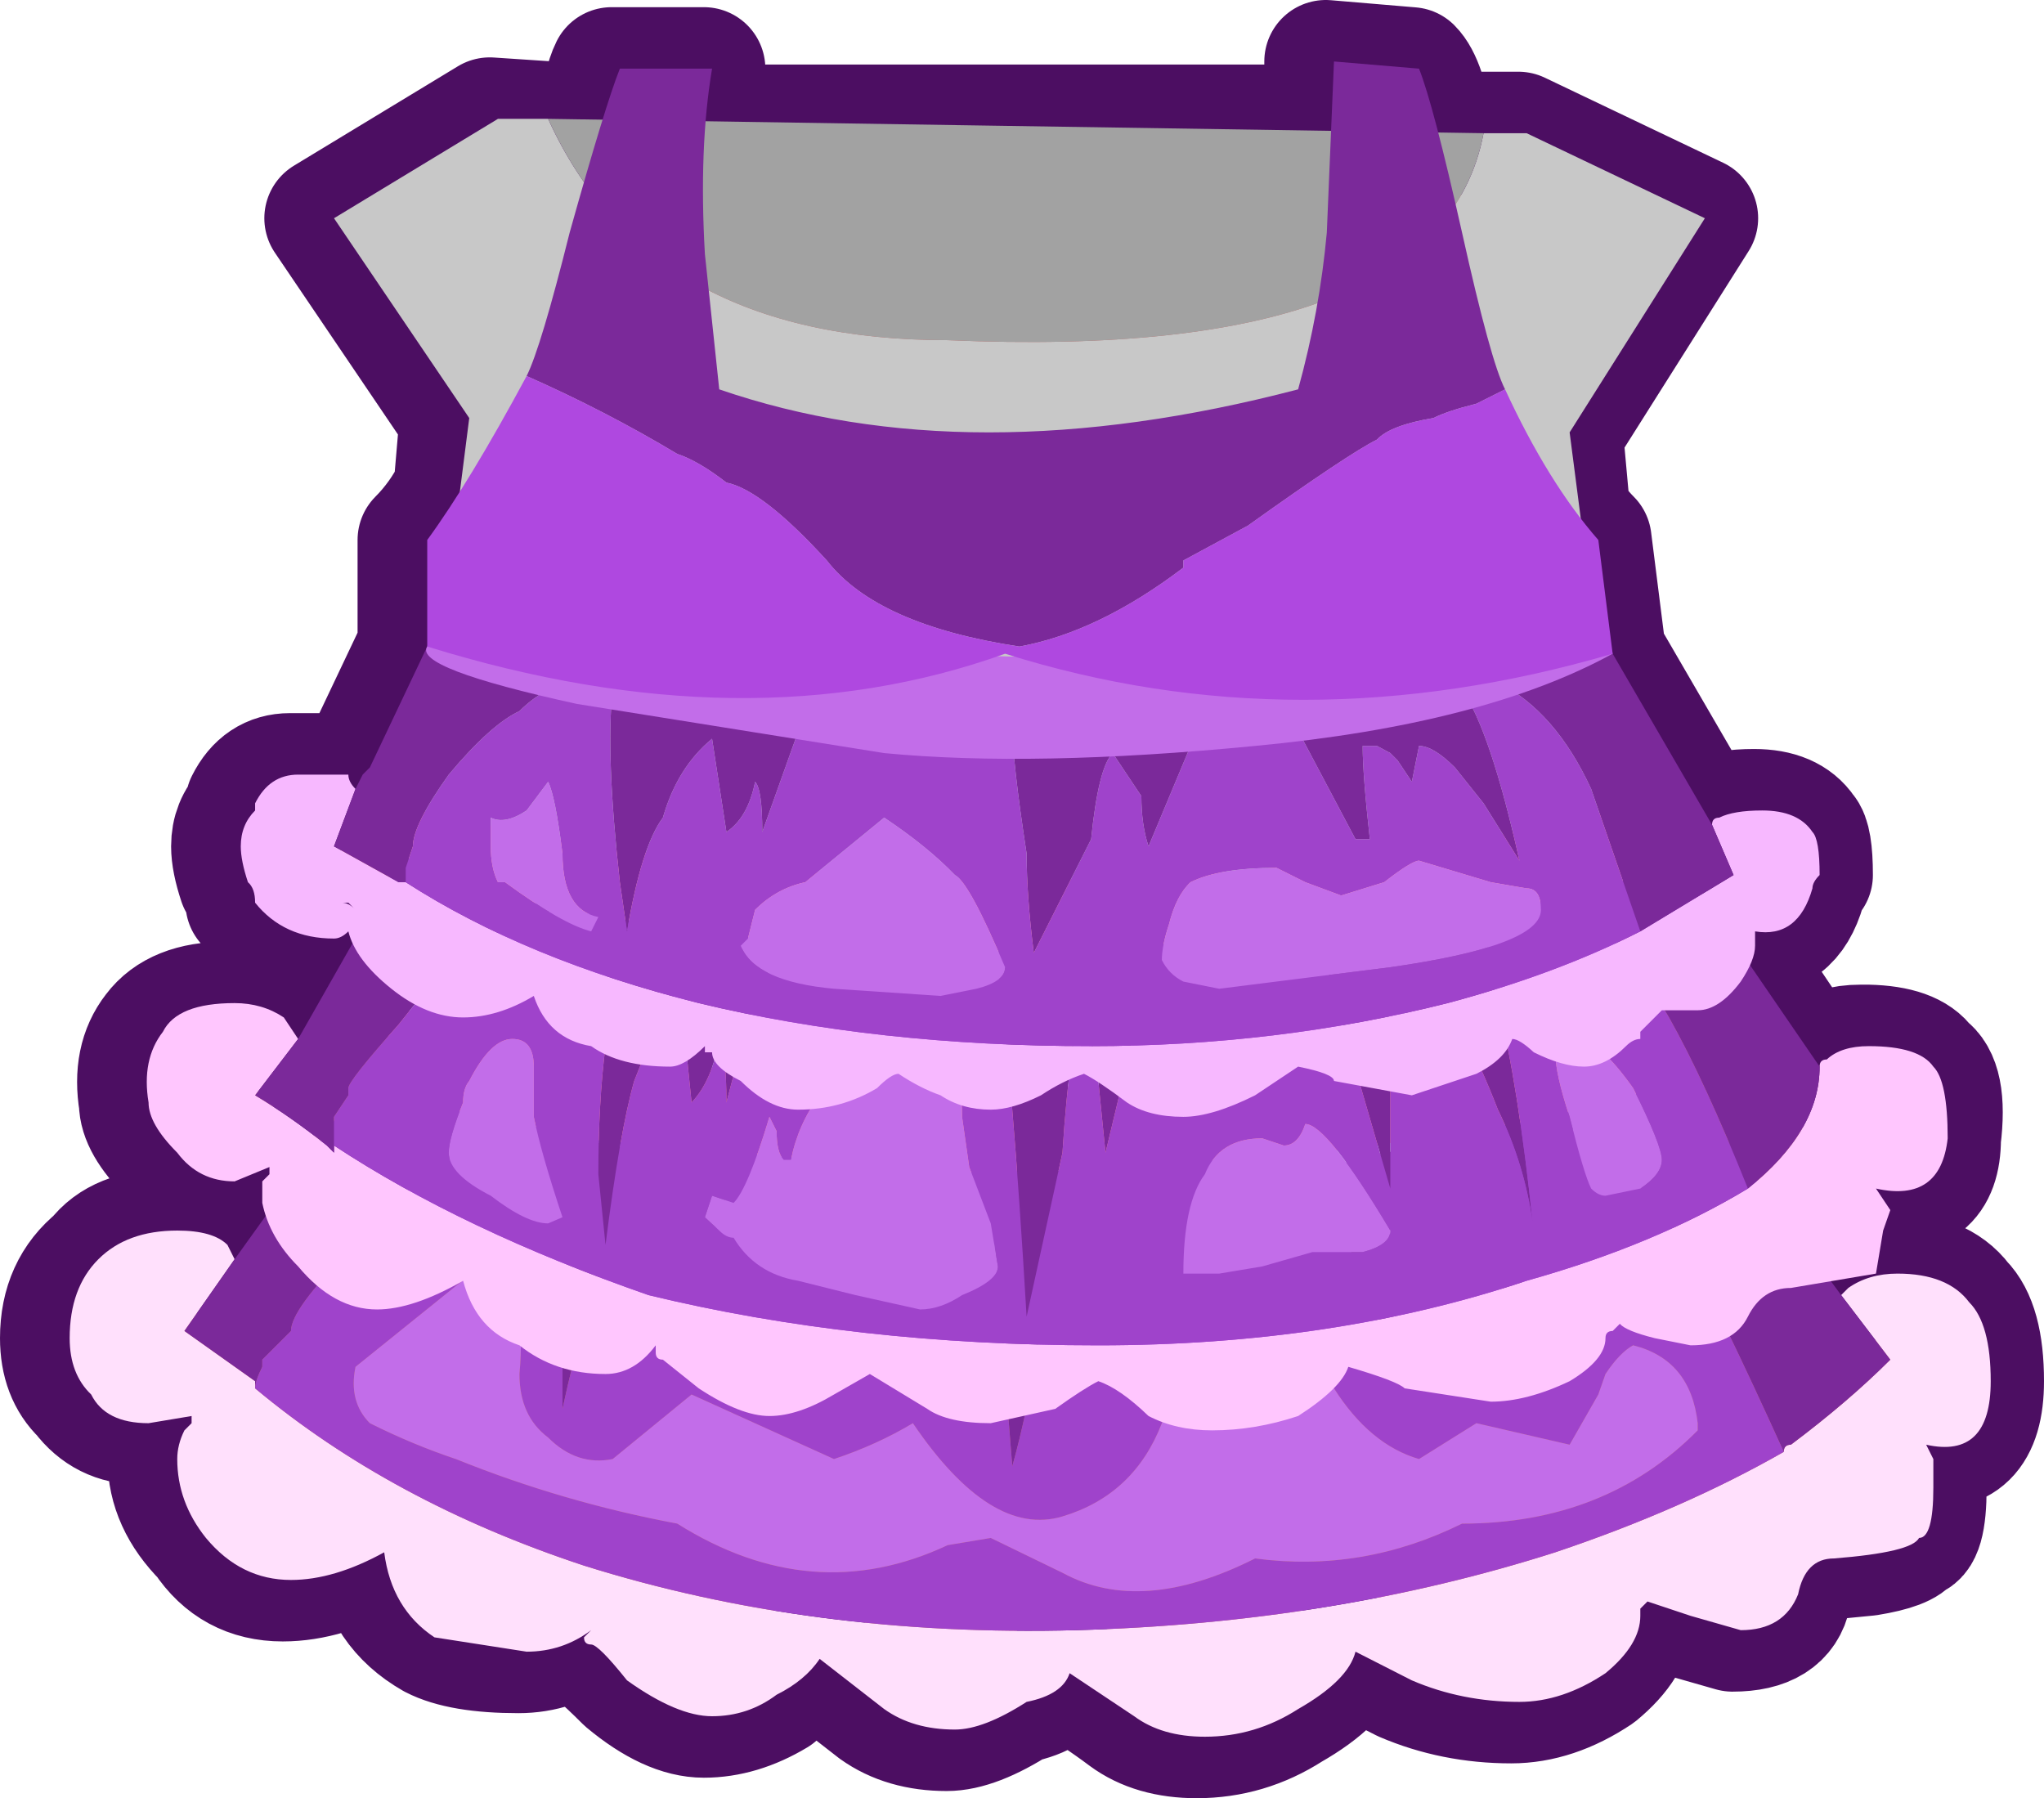 <?xml version="1.0" encoding="UTF-8" standalone="no"?>
<svg xmlns:xlink="http://www.w3.org/1999/xlink" height="87.75px" width="99.75px" xmlns="http://www.w3.org/2000/svg">
  <g transform="matrix(1.0, 0.0, 0.0, 1.0, 5.95, -4.35)">
    <path d="M82.1 47.7 Q81.4 50.15 79.3 49.8 L79.3 50.5 Q79.3 51.2 78.95 51.2 L82.45 56.4 Q82.45 56.05 82.8 56.05 83.5 55.4 84.85 55.4 L85.2 55.4 Q87.35 55.45 88.0 56.4 89.05 57.1 88.7 59.9 88.7 63.05 85.55 62.35 L85.9 63.4 85.9 64.4 Q85.55 66.15 85.2 66.5 L83.15 66.85 83.5 67.55 83.85 67.2 85.2 66.65 86.25 66.5 Q88.7 66.5 89.75 67.9 90.8 68.95 90.8 71.75 90.8 75.55 87.65 74.85 L88.0 75.55 88.0 76.95 Q88.0 79.4 87.3 79.4 87.05 79.9 85.2 80.2 L83.15 80.4 Q81.75 80.4 81.4 82.15 81.05 83.9 78.6 83.9 L76.15 83.2 Q74.75 82.85 74.05 82.5 L73.7 82.85 73.7 83.2 Q73.7 84.6 72.0 86.0 69.9 87.4 67.8 87.4 65.0 87.4 62.55 86.35 L59.8 84.95 Q59.45 86.35 57.0 87.75 54.9 89.1 52.45 89.1 50.35 89.1 49.0 88.1 47.6 87.05 45.85 86.0 45.5 87.05 43.75 87.4 41.65 88.75 40.25 88.75 38.2 88.75 36.8 87.75 L33.65 85.3 31.9 87.05 Q30.15 88.1 28.4 88.1 26.7 88.1 24.6 86.35 22.85 84.6 22.5 84.6 22.15 84.6 22.15 84.25 L22.5 83.9 Q21.1 84.95 19.35 84.95 16.55 84.95 15.2 84.25 12.75 82.85 12.4 80.1 9.95 81.45 7.85 81.45 5.4 81.45 4.05 79.4 2.3 77.65 2.3 75.55 2.3 74.85 2.65 74.15 L3.0 73.8 3.0 73.45 0.9 73.8 Q-0.85 73.8 -1.9 72.4 -2.95 71.4 -2.95 69.65 -2.95 67.2 -1.2 65.8 -0.15 64.4 2.3 64.4 4.05 64.4 4.75 65.1 L5.1 65.8 6.8 63.75 Q6.45 63.4 6.45 63.05 6.45 62.7 6.8 62.0 L6.8 61.3 5.1 62.0 Q3.35 62.0 2.3 60.6 0.9 59.2 0.9 58.15 0.55 56.05 1.6 54.7 2.65 53.3 5.1 53.3 6.45 53.3 7.5 54.0 L8.2 55.05 11.0 50.15 Q10.65 50.15 10.65 49.8 10.3 50.15 9.95 50.15 7.85 50.15 6.1 48.4 6.1 47.7 5.75 47.4 5.4 46.35 5.4 45.65 5.4 44.6 6.1 43.9 L6.1 43.55 Q6.8 42.15 8.2 42.15 L10.65 42.15 Q10.65 42.5 11.0 42.85 L11.35 42.15 11.7 41.8 14.5 35.9 14.5 30.7 Q15.55 29.65 16.25 28.25 L16.55 24.75 9.95 15.0 17.95 10.15 23.2 10.5 Q23.55 8.4 23.9 7.7 L28.4 7.7 28.4 10.5 58.75 10.5 58.75 7.35 62.9 7.7 Q63.6 8.4 63.95 10.85 L68.15 10.85 76.85 15.0 70.25 25.45 70.6 29.3 Q70.95 30.0 71.65 30.7 L72.35 36.25 77.2 44.6 77.55 44.25 Q78.25 43.9 79.65 43.9 81.4 43.9 82.1 44.95 82.45 45.3 82.45 47.05 82.1 47.4 82.1 47.7 M10.65 48.4 L10.4 48.4 10.95 48.7 10.65 48.4" fill="#bf6b6b" fill-rule="evenodd" stroke="none"/>
    <path d="M82.1 47.7 Q81.4 50.15 79.3 49.8 L79.3 50.5 Q79.3 51.2 78.95 51.2 L82.45 56.4 Q82.45 56.05 82.8 56.05 83.5 55.4 84.85 55.4 L85.2 55.4 Q87.35 55.45 88.0 56.4 89.05 57.1 88.7 59.9 88.7 63.05 85.55 62.35 L85.9 63.4 85.9 64.4 Q85.55 66.15 85.2 66.5 L83.15 66.85 83.5 67.55 83.85 67.2 85.2 66.65 86.25 66.5 Q88.7 66.5 89.75 67.9 90.8 68.95 90.8 71.75 90.8 75.55 87.65 74.85 L88.0 75.55 88.0 76.95 Q88.0 79.4 87.3 79.4 87.05 79.9 85.2 80.2 L83.15 80.4 Q81.75 80.4 81.4 82.15 81.05 83.9 78.6 83.9 L76.15 83.2 Q74.75 82.85 74.05 82.5 L73.7 82.85 73.7 83.2 Q73.7 84.6 72.0 86.0 69.9 87.4 67.8 87.4 65.0 87.4 62.55 86.35 L59.8 84.95 Q59.45 86.35 57.0 87.75 54.9 89.1 52.45 89.1 50.35 89.1 49.0 88.1 47.6 87.05 45.85 86.0 45.5 87.05 43.75 87.4 41.65 88.75 40.25 88.75 38.2 88.75 36.8 87.75 L33.65 85.3 31.9 87.05 Q30.15 88.1 28.4 88.1 26.7 88.1 24.6 86.35 22.85 84.6 22.5 84.6 22.15 84.6 22.15 84.25 L22.5 83.9 Q21.1 84.95 19.35 84.95 16.55 84.95 15.2 84.25 12.75 82.85 12.4 80.1 9.95 81.45 7.85 81.45 5.4 81.45 4.05 79.4 2.3 77.65 2.3 75.55 2.3 74.85 2.65 74.15 L3.0 73.8 3.0 73.45 0.9 73.8 Q-0.85 73.8 -1.9 72.4 -2.95 71.4 -2.95 69.65 -2.95 67.2 -1.2 65.8 -0.15 64.4 2.3 64.4 4.05 64.4 4.75 65.1 L5.1 65.8 6.8 63.75 Q6.45 63.4 6.45 63.05 6.45 62.7 6.8 62.0 L6.8 61.3 5.1 62.0 Q3.35 62.0 2.3 60.6 0.9 59.2 0.9 58.15 0.55 56.05 1.6 54.7 2.65 53.3 5.1 53.3 6.45 53.3 7.5 54.0 L8.2 55.05 11.0 50.15 Q10.65 50.15 10.65 49.8 10.3 50.15 9.95 50.15 7.85 50.15 6.1 48.4 6.1 47.7 5.75 47.4 5.4 46.35 5.4 45.65 5.4 44.6 6.1 43.9 L6.1 43.55 Q6.8 42.15 8.2 42.15 L10.65 42.15 Q10.65 42.5 11.0 42.85 L11.35 42.15 11.7 41.8 14.5 35.9 14.5 30.7 Q15.55 29.65 16.25 28.25 L16.55 24.75 9.95 15.0 17.95 10.15 23.2 10.5 Q23.55 8.4 23.9 7.7 L28.4 7.7 28.4 10.5 58.75 10.5 58.75 7.35 62.9 7.7 Q63.6 8.4 63.95 10.85 L68.15 10.85 76.85 15.0 70.25 25.45 70.6 29.3 Q70.95 30.0 71.65 30.7 L72.35 36.25 77.2 44.6 77.55 44.25 Q78.25 43.9 79.65 43.9 81.4 43.9 82.1 44.95 82.45 45.3 82.45 47.05 82.1 47.4 82.1 47.7 Z" fill="none" stroke="#4c0e62" stroke-linecap="round" stroke-linejoin="round" stroke-width="6.0"/>
    <path d="M66.45 10.85 L68.55 10.85 77.25 15.0 70.65 25.45 73.4 46.7 62.95 48.75 Q50.1 51.2 45.2 51.2 L35.8 50.85 Q28.15 50.15 25.35 49.45 L16.3 47.05 14.2 46.35 16.95 24.75 10.35 15.0 18.35 10.15 20.8 10.15 Q25.7 20.95 40.3 20.95 64.35 22.0 66.45 10.85" fill="#c8c8c8" fill-rule="evenodd" stroke="none"/>
    <path d="M14.2 46.35 L16.3 47.05 25.35 49.45 Q28.15 50.15 35.8 50.85 L45.2 51.2 Q50.1 51.2 62.95 48.75 L73.4 46.7 76.2 65.45 Q44.5 72.4 12.1 65.1 L14.2 46.35" fill="#dae3e9" fill-rule="evenodd" stroke="none"/>
    <path d="M66.45 10.85 Q64.35 22.0 40.3 20.95 25.7 20.95 20.8 10.15 L66.45 10.85" fill="#a2a2a2" fill-rule="evenodd" stroke="none"/>
    <path d="M81.1 75.2 Q81.1 74.85 81.45 74.85 84.25 72.75 86.3 70.7 L83.9 67.55 84.25 67.2 Q85.25 66.5 86.65 66.5 89.1 66.5 90.15 67.9 91.2 68.95 91.2 71.75 91.2 75.55 88.05 74.85 L88.4 75.55 88.4 76.95 Q88.4 79.4 87.7 79.4 87.35 80.1 83.55 80.4 82.15 80.4 81.8 82.15 81.1 83.9 79.0 83.9 L76.55 83.2 74.45 82.5 74.1 82.85 74.1 83.2 Q74.1 84.6 72.4 86.0 70.3 87.4 68.2 87.4 65.4 87.4 62.95 86.35 L60.2 84.95 Q59.85 86.35 57.4 87.75 55.3 89.1 52.85 89.1 50.75 89.1 49.4 88.1 L46.25 86.0 Q45.9 87.05 44.15 87.4 42.05 88.75 40.65 88.75 38.6 88.75 37.2 87.75 L34.05 85.3 Q33.35 86.35 31.95 87.05 30.55 88.1 28.8 88.1 27.1 88.1 24.65 86.35 23.25 84.6 22.9 84.6 22.55 84.6 22.55 84.25 L22.9 83.9 Q21.5 84.95 19.75 84.95 L15.25 84.25 Q13.15 82.85 12.8 80.1 10.35 81.45 8.25 81.45 5.8 81.45 4.1 79.4 2.7 77.65 2.7 75.55 2.7 74.85 3.05 74.15 L3.4 73.8 3.4 73.45 1.3 73.8 Q-0.8 73.8 -1.5 72.4 -2.55 71.4 -2.55 69.65 -2.55 67.2 -1.15 65.8 0.25 64.4 2.7 64.4 4.45 64.4 5.15 65.1 L5.5 65.8 3.05 69.3 6.5 71.75 6.5 72.1 Q13.15 77.65 22.55 80.75 33.7 84.25 46.6 83.9 59.15 83.55 69.95 80.1 76.2 78.0 81.1 75.2" fill="#ffe0fc" fill-rule="evenodd" stroke="none"/>
    <path d="M83.9 67.55 L86.3 70.7 Q84.25 72.75 81.45 74.85 81.1 74.85 81.1 75.2 77.95 68.25 76.2 65.1 73.4 60.6 69.6 58.85 L72.4 58.15 76.2 57.1 83.9 67.55 M6.5 72.1 L6.5 71.75 3.05 69.3 5.5 65.8 11.75 57.1 Q12.8 57.8 14.2 58.15 L19.75 59.2 Q17.65 59.9 15.95 60.95 14.2 62.0 11.05 65.45 8.25 68.25 8.25 69.3 L6.85 70.7 6.85 71.05 Q6.5 71.75 6.5 72.1 M29.5 61.3 Q29.5 61.65 29.85 61.65 L28.15 66.85 Q28.15 65.1 27.45 64.4 27.1 66.5 26.4 66.85 26.4 63.75 26.05 62.0 24.3 64.05 23.6 66.15 22.55 68.25 21.5 73.1 L21.5 70.0 21.5 67.9 22.2 59.9 29.5 61.3 M42.4 61.65 L48.7 61.3 Q48.7 62.0 48.35 62.35 L48.7 62.35 48.35 64.05 Q48.0 68.25 47.3 69.65 L46.95 66.5 45.9 64.4 44.85 69.3 Q44.15 73.45 43.45 75.9 L42.4 62.7 42.4 61.65 M61.9 66.5 Q62.25 68.25 62.25 70.7 L61.9 70.7 58.45 61.3 58.8 61.3 66.1 59.55 67.85 64.4 Q68.55 67.9 69.6 72.1 L67.5 67.55 Q65.75 64.05 64.35 63.4 L64.35 66.15 63.3 64.4 Q62.95 63.75 61.9 63.4 L61.9 64.25 61.9 66.5" fill="#7b299a" fill-rule="evenodd" stroke="none"/>
    <path d="M76.2 57.1 L72.4 58.15 69.6 58.85 66.1 59.55 58.45 60.6 48.7 61.3 42.4 61.65 29.85 60.6 22.2 59.9 19.75 59.2 14.2 58.15 Q12.8 57.8 11.75 57.1 L13.5 54.0 13.85 53.65 Q44.15 61.3 74.1 53.3 L76.2 57.1" fill="#fc889b" fill-rule="evenodd" stroke="none"/>
    <path d="M81.1 75.2 Q76.2 78.0 69.95 80.1 59.15 83.55 46.6 83.9 33.7 84.25 22.55 80.75 13.15 77.65 6.5 72.1 6.5 71.75 6.85 71.05 L6.85 70.7 8.25 69.3 Q8.25 68.25 11.05 65.45 14.2 62.0 15.95 60.95 17.65 59.9 19.75 59.2 L22.2 59.9 29.85 60.6 42.4 61.65 42.4 62.7 43.45 75.9 Q44.15 73.45 44.85 69.3 L45.9 64.4 46.95 66.5 47.3 69.65 Q48.0 68.25 48.35 64.05 L48.7 62.35 48.35 62.35 Q48.7 62.0 48.7 61.3 L58.45 60.6 Q58.45 60.95 58.8 61.3 L58.45 61.3 61.9 70.7 62.25 70.7 Q62.25 68.25 61.9 66.5 L62.25 66.5 Q61.9 64.95 61.9 64.25 L61.9 63.4 Q62.95 63.75 63.3 64.4 L64.35 66.15 64.35 63.4 Q65.75 64.05 67.5 67.55 L69.6 72.1 Q68.55 67.9 67.85 64.4 L66.1 59.55 69.6 58.85 Q73.4 60.6 76.2 65.1 77.95 68.25 81.1 75.2 M29.5 61.3 L22.2 59.9 21.5 67.9 21.5 70.0 21.5 73.1 Q22.55 68.25 23.6 66.15 24.3 64.05 26.05 62.0 26.4 63.75 26.4 66.85 27.1 66.5 27.45 64.4 28.15 65.1 28.15 66.85 L29.85 61.65 Q29.5 61.65 29.5 61.3 M11.4 71.05 Q11.05 72.75 12.1 73.8 14.2 74.85 16.3 75.55 21.5 77.65 27.1 78.7 33.7 82.85 40.3 79.75 L42.4 79.4 45.9 81.1 Q49.75 83.2 55.3 80.4 60.55 81.1 65.4 78.7 72.4 78.7 76.9 74.15 L76.9 73.8 Q76.55 70.7 73.75 70.0 73.1 70.35 72.4 71.4 L72.05 72.4 70.65 74.85 66.1 73.8 63.3 75.55 Q60.9 74.85 59.15 72.1 57.4 70.35 55.3 70.35 51.8 70.7 50.75 73.8 49.4 77.3 45.9 78.35 42.4 79.4 38.6 73.8 36.85 74.85 34.75 75.55 L27.8 72.4 23.95 75.55 Q22.2 75.9 20.8 74.5 19.4 73.45 19.4 71.4 19.75 67.55 18.35 65.45 L11.4 71.05" fill="#9f43cb" fill-rule="evenodd" stroke="none"/>
    <path d="M11.4 71.05 L18.35 65.45 Q19.75 67.55 19.4 71.4 19.4 73.45 20.8 74.5 22.2 75.9 23.95 75.55 L27.8 72.4 34.75 75.55 Q36.85 74.85 38.6 73.8 42.4 79.4 45.9 78.35 49.4 77.3 50.75 73.8 51.8 70.7 55.3 70.35 57.4 70.35 59.15 72.1 60.9 74.85 63.3 75.55 L66.1 73.8 70.65 74.85 72.05 72.4 72.4 71.4 Q73.1 70.35 73.75 70.0 76.55 70.7 76.9 73.8 L76.9 74.15 Q72.4 78.7 65.4 78.7 60.55 81.1 55.3 80.4 49.75 83.2 45.9 81.1 L42.4 79.4 40.3 79.75 Q33.7 82.85 27.1 78.7 21.5 77.65 16.3 75.55 14.2 74.85 12.1 73.8 11.05 72.75 11.4 71.05" fill="#c26de9" fill-rule="evenodd" stroke="none"/>
    <path d="M82.85 56.4 Q82.85 56.05 83.2 56.05 83.9 55.4 85.25 55.4 87.7 55.4 88.4 56.4 89.1 57.1 89.1 59.9 88.75 63.05 85.6 62.35 L86.3 63.4 85.95 64.4 85.6 66.5 81.45 67.2 Q80.05 67.2 79.35 68.6 78.65 70.0 76.55 70.0 L74.8 69.65 Q73.4 69.3 73.1 68.95 L72.75 69.3 Q72.4 69.3 72.4 69.65 72.4 70.7 70.65 71.75 68.55 72.75 66.8 72.75 L62.6 72.1 Q62.25 71.75 59.85 71.05 59.5 72.1 57.4 73.45 55.3 74.15 53.2 74.15 51.45 74.15 50.1 73.45 48.7 72.1 47.65 71.75 46.95 72.1 45.55 73.1 L42.4 73.8 Q40.3 73.8 39.3 73.1 L36.5 71.4 34.75 72.4 Q33.0 73.45 31.6 73.45 30.2 73.45 28.15 72.1 L26.4 70.7 Q26.05 70.7 26.05 70.35 L26.05 70.0 Q25.0 71.4 23.6 71.4 21.15 71.4 19.4 70.0 17.3 69.3 16.65 66.85 14.2 68.25 12.45 68.25 10.35 68.25 8.6 66.15 7.2 64.75 6.85 63.05 L6.85 62.0 7.2 61.65 7.2 61.3 5.5 62.0 Q3.75 62.0 2.7 60.6 1.3 59.2 1.3 58.15 0.95 56.05 2.0 54.7 2.7 53.3 5.5 53.3 6.85 53.3 7.9 54.0 L8.6 55.05 6.5 57.8 Q8.25 58.85 10.0 60.25 L10.35 60.6 10.35 60.25 Q16.65 64.4 25.7 67.55 35.8 70.0 47.65 70.0 59.15 70.0 68.55 66.85 74.8 65.1 79.35 62.35 82.85 59.55 82.85 56.4" fill="#ffc6fe" fill-rule="evenodd" stroke="none"/>
    <path d="M82.85 56.4 Q82.85 59.55 79.35 62.35 77.25 57.1 75.5 54.0 73.1 49.8 69.95 48.4 L76.2 46.35 76.2 46.7 82.85 56.4 M10.35 60.25 L10.35 60.6 10.0 60.25 Q8.25 58.85 6.5 57.8 L8.6 55.05 13.15 47.05 13.5 46.0 Q16.95 47.7 21.5 48.75 L21.15 48.75 17.65 50.15 Q15.95 51.2 13.5 54.35 11.05 57.1 11.05 57.45 L11.05 57.8 10.35 58.85 10.35 59.2 10.35 60.25 M58.8 50.15 L60.2 49.8 60.55 49.8 66.1 48.75 Q66.8 50.5 67.15 53.3 68.15 57.35 68.85 64.05 68.45 61.15 67.15 58.5 65.4 54.0 64.35 53.65 L64.35 57.1 63.3 55.05 Q62.95 53.65 61.9 53.65 L61.9 54.7 61.9 55.4 61.9 62.35 58.45 50.5 58.8 50.15 M29.5 58.15 Q29.5 55.7 29.15 55.05 28.8 57.1 27.8 58.15 L27.45 54.7 27.45 52.25 Q26.05 54.35 25.0 57.1 24.3 59.55 23.6 65.1 L23.25 61.65 Q23.25 58.15 23.6 55.4 L23.6 49.45 Q25.35 49.8 25.7 50.15 L27.45 50.15 29.15 50.5 31.95 50.85 Q30.55 54.0 29.5 58.15 M43.45 51.55 L45.9 51.2 47.65 51.2 Q48.0 50.85 49.05 51.2 49.4 50.85 49.4 51.2 49.75 50.85 50.1 50.85 49.75 51.9 49.75 53.3 L48.0 60.6 47.65 57.1 46.95 53.65 Q46.25 55.05 45.9 60.6 L44.15 68.6 Q43.45 56.75 42.75 51.9 L43.1 51.55 43.45 51.55" fill="#7b299a" fill-rule="evenodd" stroke="none"/>
    <path d="M13.5 46.0 L14.2 43.9 14.55 43.9 Q45.2 50.85 74.1 43.55 L76.2 46.35 69.95 48.4 69.6 48.05 69.25 48.4 68.9 48.4 66.1 48.75 60.55 49.8 60.2 49.8 58.8 50.15 58.8 49.8 49.75 50.5 49.75 50.85 43.45 50.85 30.9 50.15 23.6 49.1 21.85 48.75 21.5 48.75 Q16.95 47.7 13.5 46.0" fill="#ffa1b0" fill-rule="evenodd" stroke="none"/>
    <path d="M79.35 62.35 Q74.8 65.1 68.55 66.85 59.15 70.0 47.65 70.0 35.8 70.0 25.7 67.55 16.65 64.4 10.35 60.25 L10.35 59.2 10.35 58.85 11.05 57.8 11.05 57.45 Q11.05 57.1 13.5 54.35 15.95 51.2 17.65 50.15 L21.15 48.75 21.5 48.75 21.85 48.75 23.6 49.1 30.9 50.15 43.45 50.85 43.45 51.55 43.1 51.55 42.75 51.9 Q43.45 56.75 44.15 68.6 L45.9 60.6 Q46.25 55.05 46.95 53.65 L47.65 57.1 48.0 60.6 49.75 53.3 Q49.75 51.9 50.1 50.85 49.75 50.85 49.4 51.2 49.4 50.85 49.75 50.85 L49.75 50.5 58.8 49.8 58.8 50.15 58.45 50.5 61.9 62.35 61.9 55.4 61.9 54.7 61.9 53.65 Q62.95 53.65 63.3 55.05 L64.35 57.1 64.35 53.65 Q65.4 54.0 67.15 58.5 68.45 61.15 68.85 64.05 68.15 57.35 67.15 53.3 66.8 50.5 66.1 48.75 L68.9 48.4 69.25 48.4 69.6 48.05 69.95 48.4 Q73.1 49.8 75.5 54.0 77.25 57.1 79.35 62.35 M34.05 57.8 Q33.0 59.2 32.65 60.95 L32.3 60.95 Q31.95 60.6 31.95 59.55 L31.6 58.85 Q30.55 62.35 29.85 63.05 L28.8 62.7 28.45 63.75 29.15 64.4 Q29.5 64.75 29.85 64.75 30.9 66.5 33.0 66.85 L35.8 67.55 38.95 68.25 Q39.95 68.25 41.0 67.55 42.75 66.85 42.75 66.15 L42.4 64.05 41.35 61.3 41.0 58.85 Q41.0 57.1 40.65 56.75 L38.6 56.75 37.2 56.05 Q35.1 56.05 34.05 57.8 M29.5 58.15 Q30.55 54.0 31.95 50.85 L29.15 50.5 27.45 50.15 25.7 50.15 Q25.35 49.8 23.6 49.45 L23.6 55.4 Q23.25 58.15 23.25 61.65 L23.6 65.1 Q24.3 59.55 25.0 57.1 26.05 54.35 27.45 52.25 L27.45 54.7 27.8 58.15 Q28.8 57.1 29.15 55.05 29.5 55.7 29.5 58.15 M55.65 59.9 Q53.55 59.9 52.85 61.65 51.8 63.05 51.8 66.5 L53.55 66.5 55.65 66.15 58.1 65.45 60.55 65.45 Q61.9 65.1 61.9 64.4 58.8 59.2 57.75 59.2 57.4 60.25 56.7 60.25 L55.65 59.9 M73.75 57.45 Q72.05 55.05 71.0 55.05 69.95 55.05 69.95 55.7 69.95 56.75 70.65 58.85 71.35 61.65 71.7 62.35 72.05 62.7 72.4 62.7 L74.1 62.35 Q75.15 61.65 75.15 60.95 75.15 60.25 73.75 57.45 M20.8 64.05 L21.5 63.75 Q20.45 60.6 20.1 58.85 L20.1 56.4 Q20.1 55.05 19.05 55.05 18.0 55.05 16.95 57.1 16.65 57.45 16.65 58.15 15.95 59.9 15.95 60.6 15.95 61.65 18.0 62.7 19.75 64.05 20.8 64.05" fill="#9f43cb" fill-rule="evenodd" stroke="none"/>
    <path d="M34.05 57.8 Q35.1 56.05 37.2 56.05 L38.6 56.75 40.65 56.75 Q41.0 57.1 41.0 58.85 L41.35 61.3 42.4 64.05 42.75 66.15 Q42.75 66.85 41.0 67.55 39.95 68.25 38.95 68.25 L35.8 67.55 33.0 66.85 Q30.9 66.5 29.85 64.75 29.5 64.75 29.15 64.4 L28.45 63.75 28.8 62.7 29.85 63.05 Q30.55 62.35 31.6 58.85 L31.95 59.55 Q31.95 60.6 32.3 60.95 L32.65 60.95 Q33.0 59.2 34.05 57.8 M20.8 64.05 Q19.75 64.05 18.0 62.7 15.95 61.65 15.95 60.6 15.95 59.9 16.65 58.15 16.65 57.45 16.95 57.1 18.0 55.05 19.05 55.05 20.1 55.05 20.1 56.4 L20.1 58.85 Q20.45 60.6 21.5 63.75 L20.8 64.05 M73.75 57.45 Q75.15 60.25 75.15 60.95 75.15 61.65 74.1 62.35 L72.4 62.7 Q72.05 62.7 71.7 62.35 71.35 61.65 70.65 58.85 69.95 56.75 69.95 55.7 69.95 55.05 71.0 55.05 72.05 55.05 73.75 57.45 M55.65 59.9 L56.7 60.25 Q57.4 60.25 57.75 59.2 58.8 59.2 61.9 64.4 61.9 65.1 60.55 65.45 L58.1 65.45 55.65 66.15 53.55 66.5 51.8 66.5 Q51.8 63.05 52.85 61.65 53.55 59.9 55.65 59.9" fill="#c26de9" fill-rule="evenodd" stroke="none"/>
    <path d="M77.6 44.6 Q77.6 44.25 77.95 44.25 78.65 43.9 80.05 43.9 81.8 43.9 82.5 44.95 82.85 45.3 82.85 47.05 82.5 47.4 82.5 47.7 81.8 50.15 79.7 49.8 L79.7 50.5 Q79.7 51.2 79.0 52.25 77.95 53.65 76.9 53.65 L75.15 53.65 74.1 54.7 74.1 55.05 Q73.75 55.05 73.4 55.4 72.4 56.4 71.35 56.4 70.3 56.4 68.9 55.7 68.2 55.05 67.85 55.05 67.5 56.05 66.1 56.75 L62.95 57.8 59.15 57.1 Q59.15 56.75 57.4 56.4 L55.3 57.8 Q53.2 58.85 51.8 58.85 50.1 58.85 49.05 58.15 47.65 57.1 46.95 56.75 45.9 57.1 44.85 57.8 43.45 58.5 42.4 58.5 41.0 58.5 39.95 57.8 38.95 57.45 37.9 56.75 37.55 56.75 36.85 57.45 35.1 58.5 33.0 58.5 31.6 58.5 30.2 57.1 28.8 56.4 28.8 55.7 L28.45 55.7 28.45 55.4 Q27.45 56.4 26.75 56.4 24.3 56.4 22.9 55.4 20.8 55.05 20.1 52.95 18.35 54.0 16.65 54.0 14.9 54.0 13.15 52.6 11.4 51.2 11.05 49.8 10.7 50.15 10.35 50.15 7.9 50.15 6.5 48.4 6.5 47.7 6.15 47.4 5.8 46.35 5.8 45.65 5.8 44.6 6.5 43.9 L6.5 43.55 Q7.2 42.15 8.6 42.15 L11.05 42.15 Q11.05 42.5 11.4 42.85 L10.35 45.65 13.5 47.4 13.85 47.4 Q19.75 51.2 28.15 53.3 36.85 55.4 47.3 55.4 56.35 55.4 64.7 53.3 69.95 51.9 74.1 49.8 L78.65 47.05 77.6 44.6 M11.35 48.7 L11.05 48.4 10.75 48.4 Q11.05 48.4 11.35 48.7" fill="#f7b8ff" fill-rule="evenodd" stroke="none"/>
    <path d="M11.4 42.85 L11.75 42.15 12.1 41.8 14.9 35.9 17.65 36.25 Q19.75 36.95 22.9 37.3 20.8 37.65 19.4 39.05 18.0 39.7 15.95 42.15 14.2 44.6 14.2 45.65 L13.85 46.7 13.85 47.4 13.5 47.4 10.35 45.65 11.4 42.85 M25.0 38.35 Q27.1 38.7 28.8 39.35 L31.6 40.05 33.0 40.05 31.25 44.95 Q31.25 42.85 30.9 42.5 30.55 44.25 29.5 44.95 L28.8 40.4 Q27.1 41.8 26.4 44.25 25.35 45.65 24.65 49.8 L24.3 47.4 Q23.6 41.1 23.95 38.0 24.65 38.0 25.0 38.35 M43.45 39.7 L49.75 39.7 52.5 39.7 Q52.15 40.05 52.15 40.75 L50.1 45.65 Q49.75 44.6 49.75 43.2 L48.35 41.1 Q47.65 41.8 47.3 45.3 L44.5 50.85 Q44.15 48.05 44.15 46.0 43.45 41.45 43.45 39.7 M57.4 39.35 L64.0 38.35 Q64.7 38.0 65.4 38.0 66.8 40.05 68.2 46.35 L66.45 43.55 65.05 41.8 Q64.0 40.75 63.3 40.75 L62.95 42.5 62.25 41.45 61.9 41.1 61.25 40.75 60.55 40.75 Q60.55 42.15 60.9 45.3 L60.2 45.3 57.05 39.35 57.4 39.35 M67.15 37.65 L68.9 36.95 72.75 36.25 77.6 44.6 78.65 47.05 74.1 49.8 71.7 42.85 Q69.95 39.05 67.15 37.65" fill="#7b299a" fill-rule="evenodd" stroke="none"/>
    <path d="M22.9 37.3 Q23.6 37.65 25.0 38.0 L25.0 38.35 Q24.65 38.0 23.95 38.0 23.6 41.1 24.3 47.4 L24.65 49.8 Q25.35 45.65 26.4 44.25 27.1 41.8 28.8 40.4 L29.5 44.95 Q30.55 44.25 30.9 42.5 31.25 42.85 31.25 44.95 L33.0 40.05 31.6 40.05 31.95 39.05 43.45 39.7 Q43.45 41.45 44.15 46.0 44.15 48.05 44.5 50.85 L47.3 45.3 Q47.65 41.8 48.35 41.1 L49.75 43.2 Q49.75 44.6 50.1 45.65 L52.15 40.75 Q52.15 40.05 52.5 39.7 L49.75 39.7 57.05 39.05 Q57.4 39.05 57.4 39.35 L57.05 39.35 60.2 45.3 60.9 45.3 Q60.55 42.15 60.55 40.75 L61.25 40.75 61.9 41.1 62.25 41.45 62.95 42.5 63.3 40.75 Q64.0 40.75 65.05 41.8 L66.45 43.55 68.2 46.35 Q66.8 40.05 65.4 38.0 64.7 38.0 64.0 38.35 L63.65 38.0 67.15 37.65 Q69.95 39.05 71.7 42.85 L74.1 49.8 Q69.95 51.9 64.7 53.3 56.35 55.4 47.3 55.4 36.85 55.4 28.15 53.3 19.75 51.2 13.85 47.4 L13.85 46.7 14.2 45.65 Q14.2 44.6 15.95 42.15 18.0 39.7 19.4 39.05 20.8 37.65 22.9 37.3 M59.5 48.05 L57.75 47.4 56.35 46.7 Q53.55 46.7 52.15 47.4 51.45 48.05 51.1 49.45 50.75 50.5 50.75 51.2 51.1 51.9 51.8 52.25 L53.55 52.6 61.9 51.55 Q69.25 50.5 69.25 48.75 69.25 47.7 68.55 47.7 L66.8 47.4 63.3 46.35 Q62.95 46.35 61.6 47.4 L59.5 48.05 M19.75 43.9 Q18.7 44.6 18.0 44.25 L18.0 45.65 Q18.0 46.7 18.35 47.4 L18.7 47.4 Q21.5 49.45 22.9 49.8 L23.25 49.1 Q21.5 48.75 21.5 46.0 21.15 43.2 20.8 42.5 L19.75 43.9 M33.35 47.4 Q31.95 47.7 30.9 48.75 L30.55 50.15 30.2 50.5 Q30.9 52.25 34.75 52.6 L39.95 52.95 41.7 52.6 Q43.1 52.25 43.1 51.55 41.35 47.4 40.65 47.05 39.3 45.65 37.2 44.25 L33.35 47.4" fill="#9f43cb" fill-rule="evenodd" stroke="none"/>
    <path d="M59.5 48.05 L61.6 47.4 Q62.95 46.35 63.3 46.35 L66.8 47.4 68.55 47.7 Q69.25 47.7 69.25 48.75 69.25 50.5 61.9 51.55 L53.55 52.6 51.8 52.25 Q51.1 51.9 50.75 51.2 50.75 50.5 51.1 49.45 51.45 48.05 52.15 47.4 53.55 46.7 56.35 46.7 L57.75 47.4 59.5 48.05 M19.75 43.9 L20.8 42.5 Q21.15 43.2 21.5 46.0 21.5 48.75 23.25 49.1 L22.9 49.8 Q21.5 49.45 18.7 47.4 L18.35 47.4 Q18.0 46.7 18.0 45.65 L18.0 44.25 Q18.7 44.6 19.75 43.9 M33.35 47.4 L37.2 44.25 Q39.3 45.65 40.65 47.05 41.35 47.4 43.1 51.55 43.1 52.25 41.7 52.6 L39.95 52.95 34.75 52.6 Q30.9 52.25 30.2 50.5 L30.55 50.15 30.9 48.75 Q31.95 47.7 33.35 47.4" fill="#c26de9" fill-rule="evenodd" stroke="none"/>
    <path d="M72.75 36.25 Q66.45 39.7 55.3 40.75 44.5 41.8 37.2 41.1 L22.2 38.7 Q14.2 36.95 14.9 35.9 L15.95 32.4 Q44.5 40.05 71.7 33.1 L72.75 36.25" fill="#c26de9" fill-rule="evenodd" stroke="none"/>
    <path d="M67.5 23.35 L66.1 24.05 Q64.7 24.4 64.0 24.75 61.9 25.1 61.25 25.8 59.85 26.5 54.95 30.0 L51.8 31.7 51.8 32.05 Q47.65 35.2 43.8 35.9 36.85 34.85 34.4 31.7 31.25 28.25 29.5 27.9 28.15 26.85 27.1 26.5 23.6 24.4 19.75 22.7 20.45 21.3 21.85 15.7 23.6 9.45 24.3 7.7 L28.8 7.7 Q28.15 11.55 28.45 16.75 L29.15 23.35 Q41.35 27.55 57.4 23.35 58.45 19.55 58.8 15.7 L59.15 7.35 63.3 7.7 Q64.0 9.45 65.4 15.7 66.8 22.0 67.5 23.35" fill="#7b299a" fill-rule="evenodd" stroke="none"/>
    <path d="M19.75 22.7 Q23.6 24.4 27.1 26.5 28.15 26.85 29.5 27.9 31.25 28.25 34.4 31.7 36.85 34.85 43.8 35.9 47.65 35.2 51.8 32.05 L51.8 31.7 54.95 30.0 Q59.85 26.5 61.25 25.8 61.9 25.1 64.0 24.75 64.7 24.4 66.1 24.05 L67.5 23.35 Q69.6 27.9 72.05 30.7 L72.75 36.25 Q57.4 40.75 43.1 36.25 30.55 40.75 14.9 35.9 L14.9 30.7 Q16.95 27.9 19.75 22.7" fill="#af48e0" fill-rule="evenodd" stroke="none"/>
  </g>
</svg>
